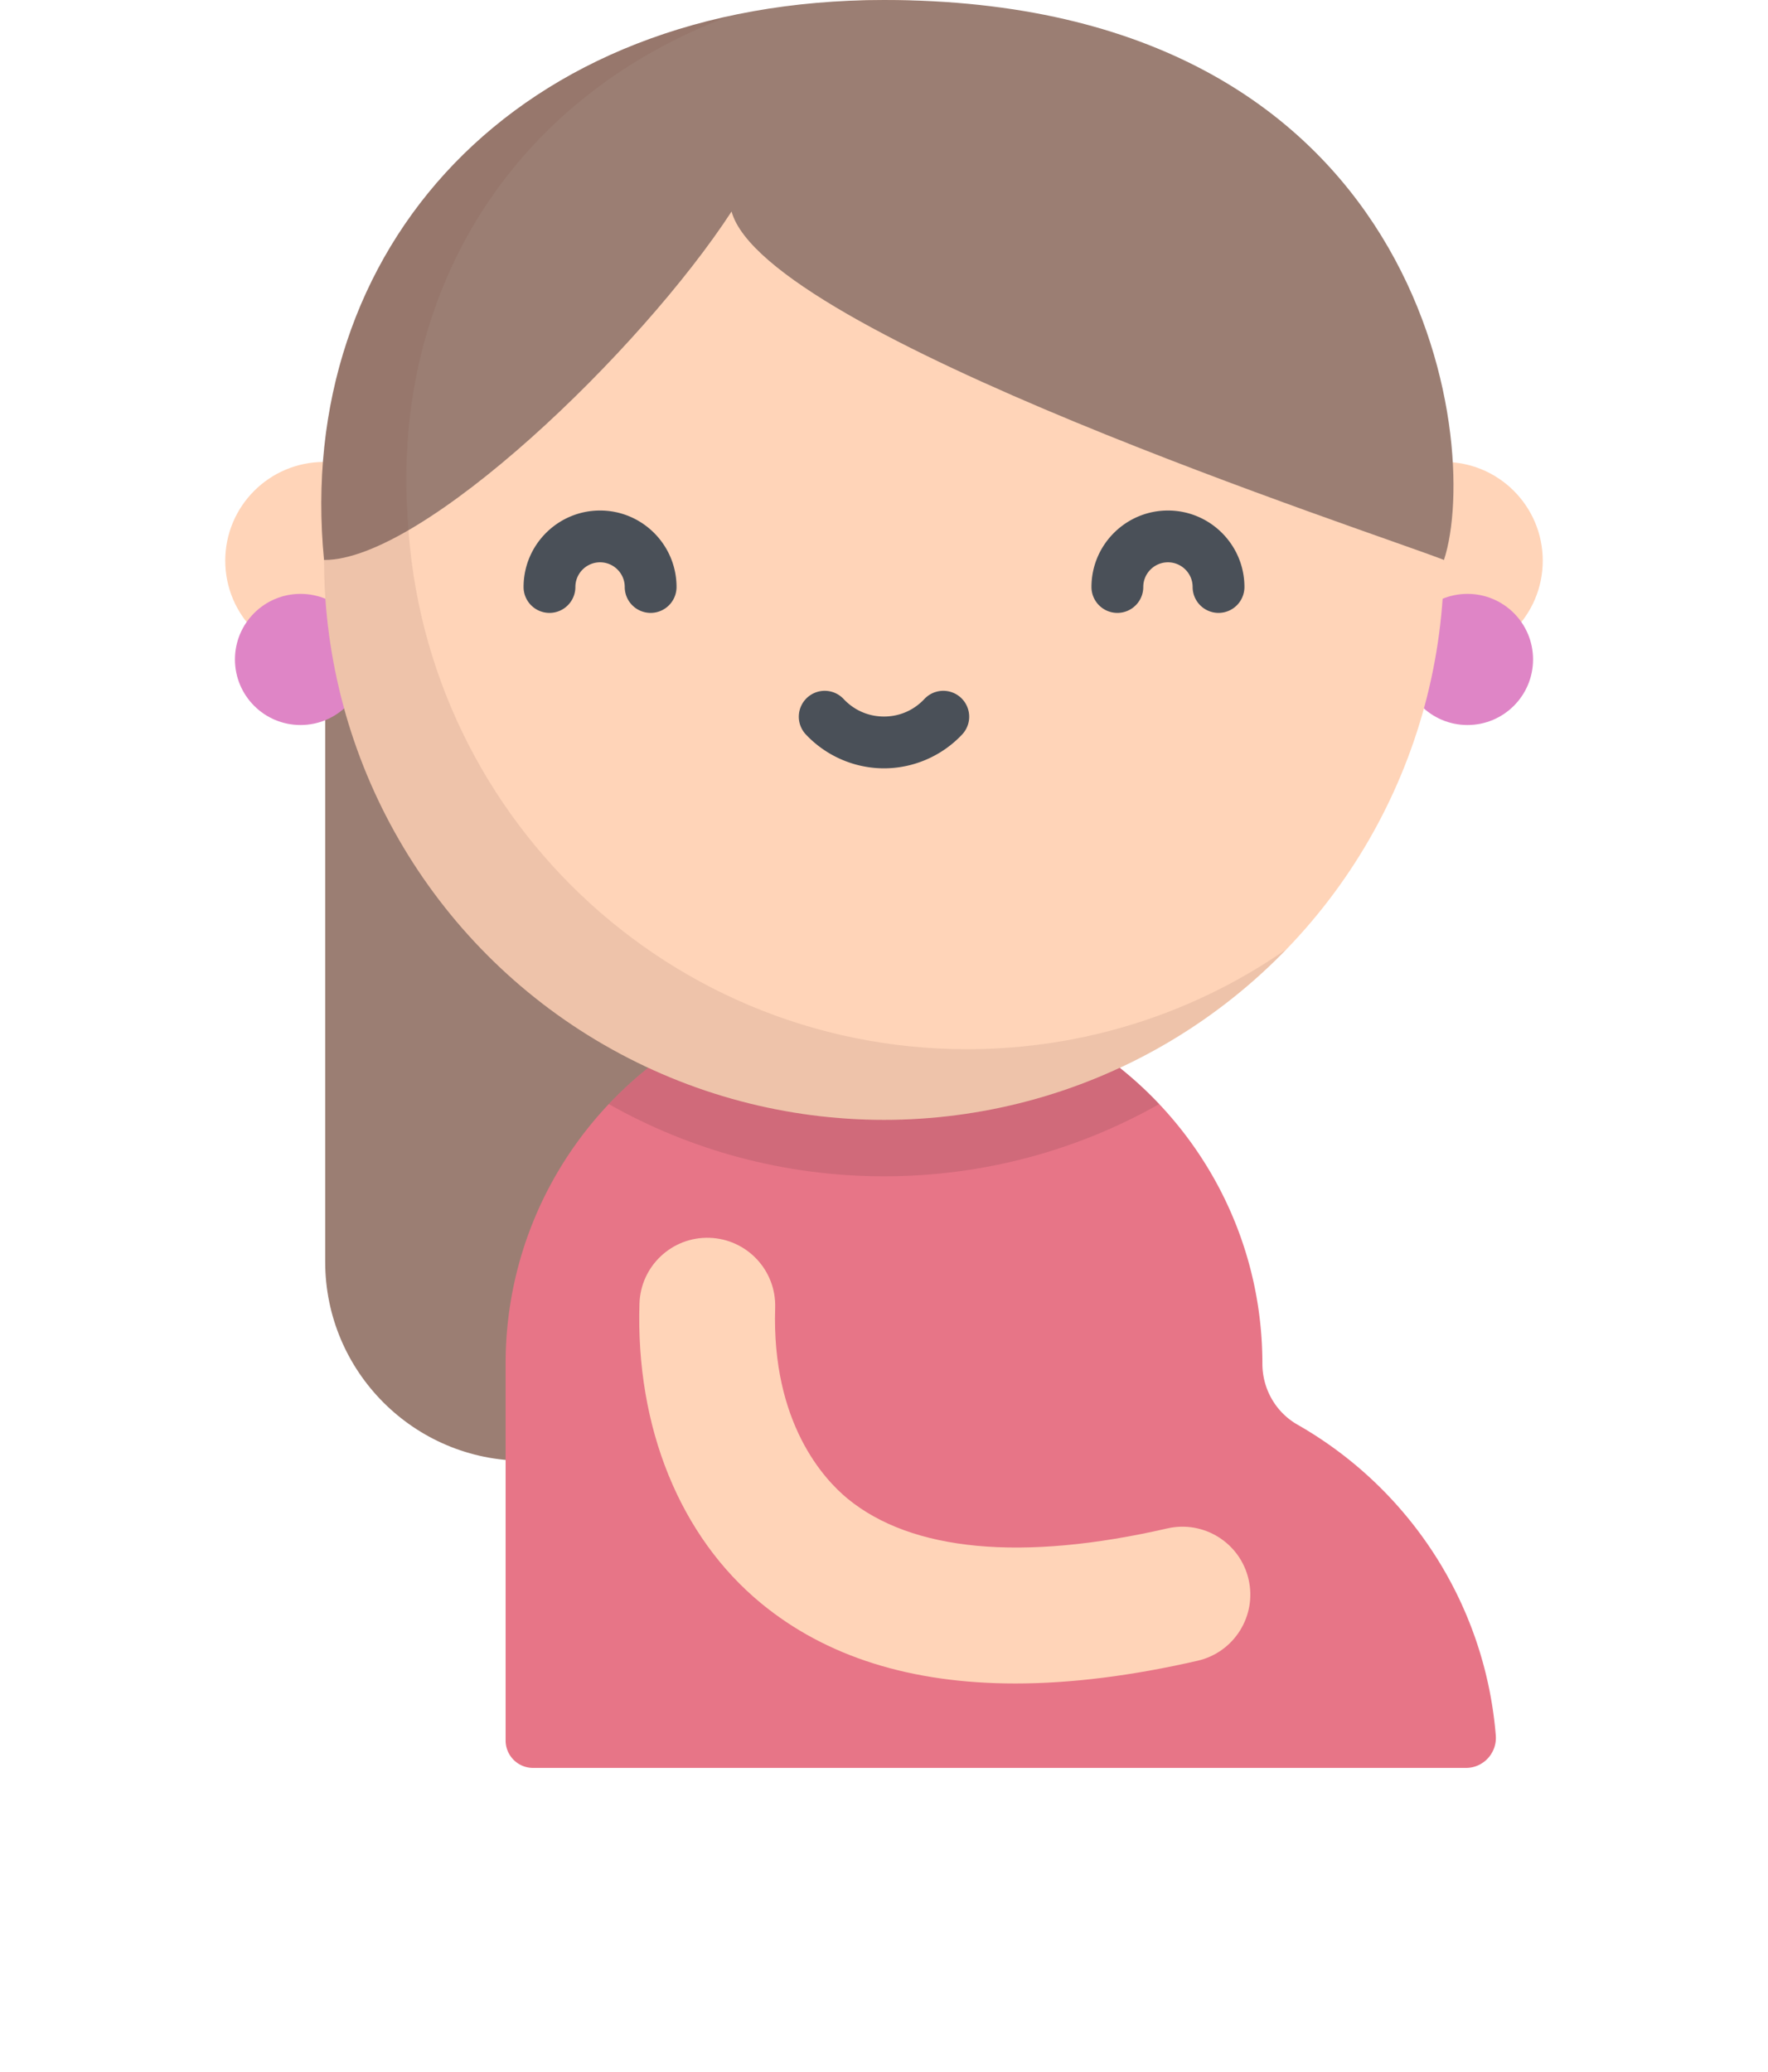<svg xmlns="http://www.w3.org/2000/svg" viewBox="0 0 512 600"><path d="M186.982 423.051h-35.193c-31.82 0-57.615-25.795-57.615-57.615V162.672h150.423v202.763c0 31.82-25.795 57.616-57.615 57.616z" fill="#9b7e73"/><path d="M365.58 394.949c0-60.519-49.06-109.58-109.58-109.58-60.519 0-109.58 49.06-109.58 109.58v109.096a7.955 7.955 0 0 0 7.955 7.955h270.151c5.083 0 9.052-4.355 8.639-9.422-3.148-38.6-25.469-71.772-57.421-89.987-6.318-3.602-10.164-10.369-10.164-17.642z" fill="#e77587"/><path d="M256 285.37c-31.404 0-59.719 13.214-79.698 34.381 23.538 13.31 50.728 20.914 79.698 20.914s56.16-7.605 79.698-20.914C315.719 298.583 287.404 285.37 256 285.37z" opacity=".1"/><circle cx="93.83" cy="162.38" r="28.599" fill="#ffd4b8"/><circle cx="87.03" cy="190.98" r="18.991" fill="#df85c6"/><circle cx="418.17" cy="162.38" r="28.599" fill="#ffd4b8"/><circle cx="424.97" cy="190.98" r="18.991" fill="#df85c6"/><circle cx="256" cy="162.16" r="162.16" fill="#ffd4b8"/><g fill="#4a5058"><path d="M256 222.513c-8.541 0-16.794-3.58-22.642-9.821a7.5 7.5 0 1 1 10.946-10.256c3.068 3.274 7.222 5.077 11.696 5.077 4.475 0 8.628-1.803 11.696-5.077a7.5 7.5 0 0 1 10.946 10.256c-5.848 6.241-14.101 9.821-22.642 9.821zM188.419 177.497a7.5 7.5 0 0 1-7.5-7.5c0-3.942-3.207-7.148-7.148-7.148s-7.148 3.207-7.148 7.148c0 4.142-3.357 7.5-7.5 7.5s-7.5-3.358-7.5-7.5c0-12.213 9.936-22.148 22.148-22.148 12.213 0 22.148 9.936 22.148 22.148a7.5 7.5 0 0 1-7.5 7.5zM352.878 177.497a7.5 7.5 0 0 1-7.5-7.5c0-3.942-3.207-7.148-7.148-7.148s-7.148 3.207-7.148 7.148c0 4.142-3.357 7.5-7.5 7.5s-7.5-3.358-7.5-7.5c0-12.213 9.936-22.148 22.148-22.148 12.213 0 22.148 9.936 22.148 22.148a7.5 7.5 0 0 1-7.5 7.5z"/></g><path d="M280.032 303.858c-89.561 0-162.165-72.604-162.165-162.165 0-43.774 17.351-83.49 45.542-112.666-42.051 29.299-69.574 78-69.574 133.137 0 89.561 72.604 162.165 162.165 162.165 45.787 0 87.135-18.982 116.623-49.499-26.254 18.293-58.166 29.028-92.591 29.028z" opacity=".1" fill="#513130"/><path d="M294.021 487.546c-30.166.001-54.796-7.744-73.575-23.193-23.543-19.368-36.394-51.024-35.257-86.85.344-10.851 9.414-19.372 20.271-19.023 10.85.345 19.367 9.42 19.022 20.27-1.062 33.44 14.29 49.773 20.939 55.244 18.596 15.299 50.619 18.29 92.604 8.65 10.572-2.428 21.127 4.178 23.557 14.758 2.429 10.581-4.178 21.128-14.759 23.557-19.13 4.393-36.752 6.586-52.802 6.587z" fill="#ffd4b8"/><path d="M256 0c156.685 0 173.292 127.995 162.165 162.165-20.119-7.885-196.558-65.254-206.309-100.91-26.208 40.227-89.422 101.123-118.02 100.91C85.121 72.226 149.114 0 256 0z" fill="#9b7e73"/><path d="M93.835 162.165c6.606.049 15.062-3.168 24.479-8.632-5.976-67.7 29.327-125.144 93.118-148.944C131.76 21.797 86.412 85.548 93.835 162.165z" opacity=".1" fill="#743631"/></svg>